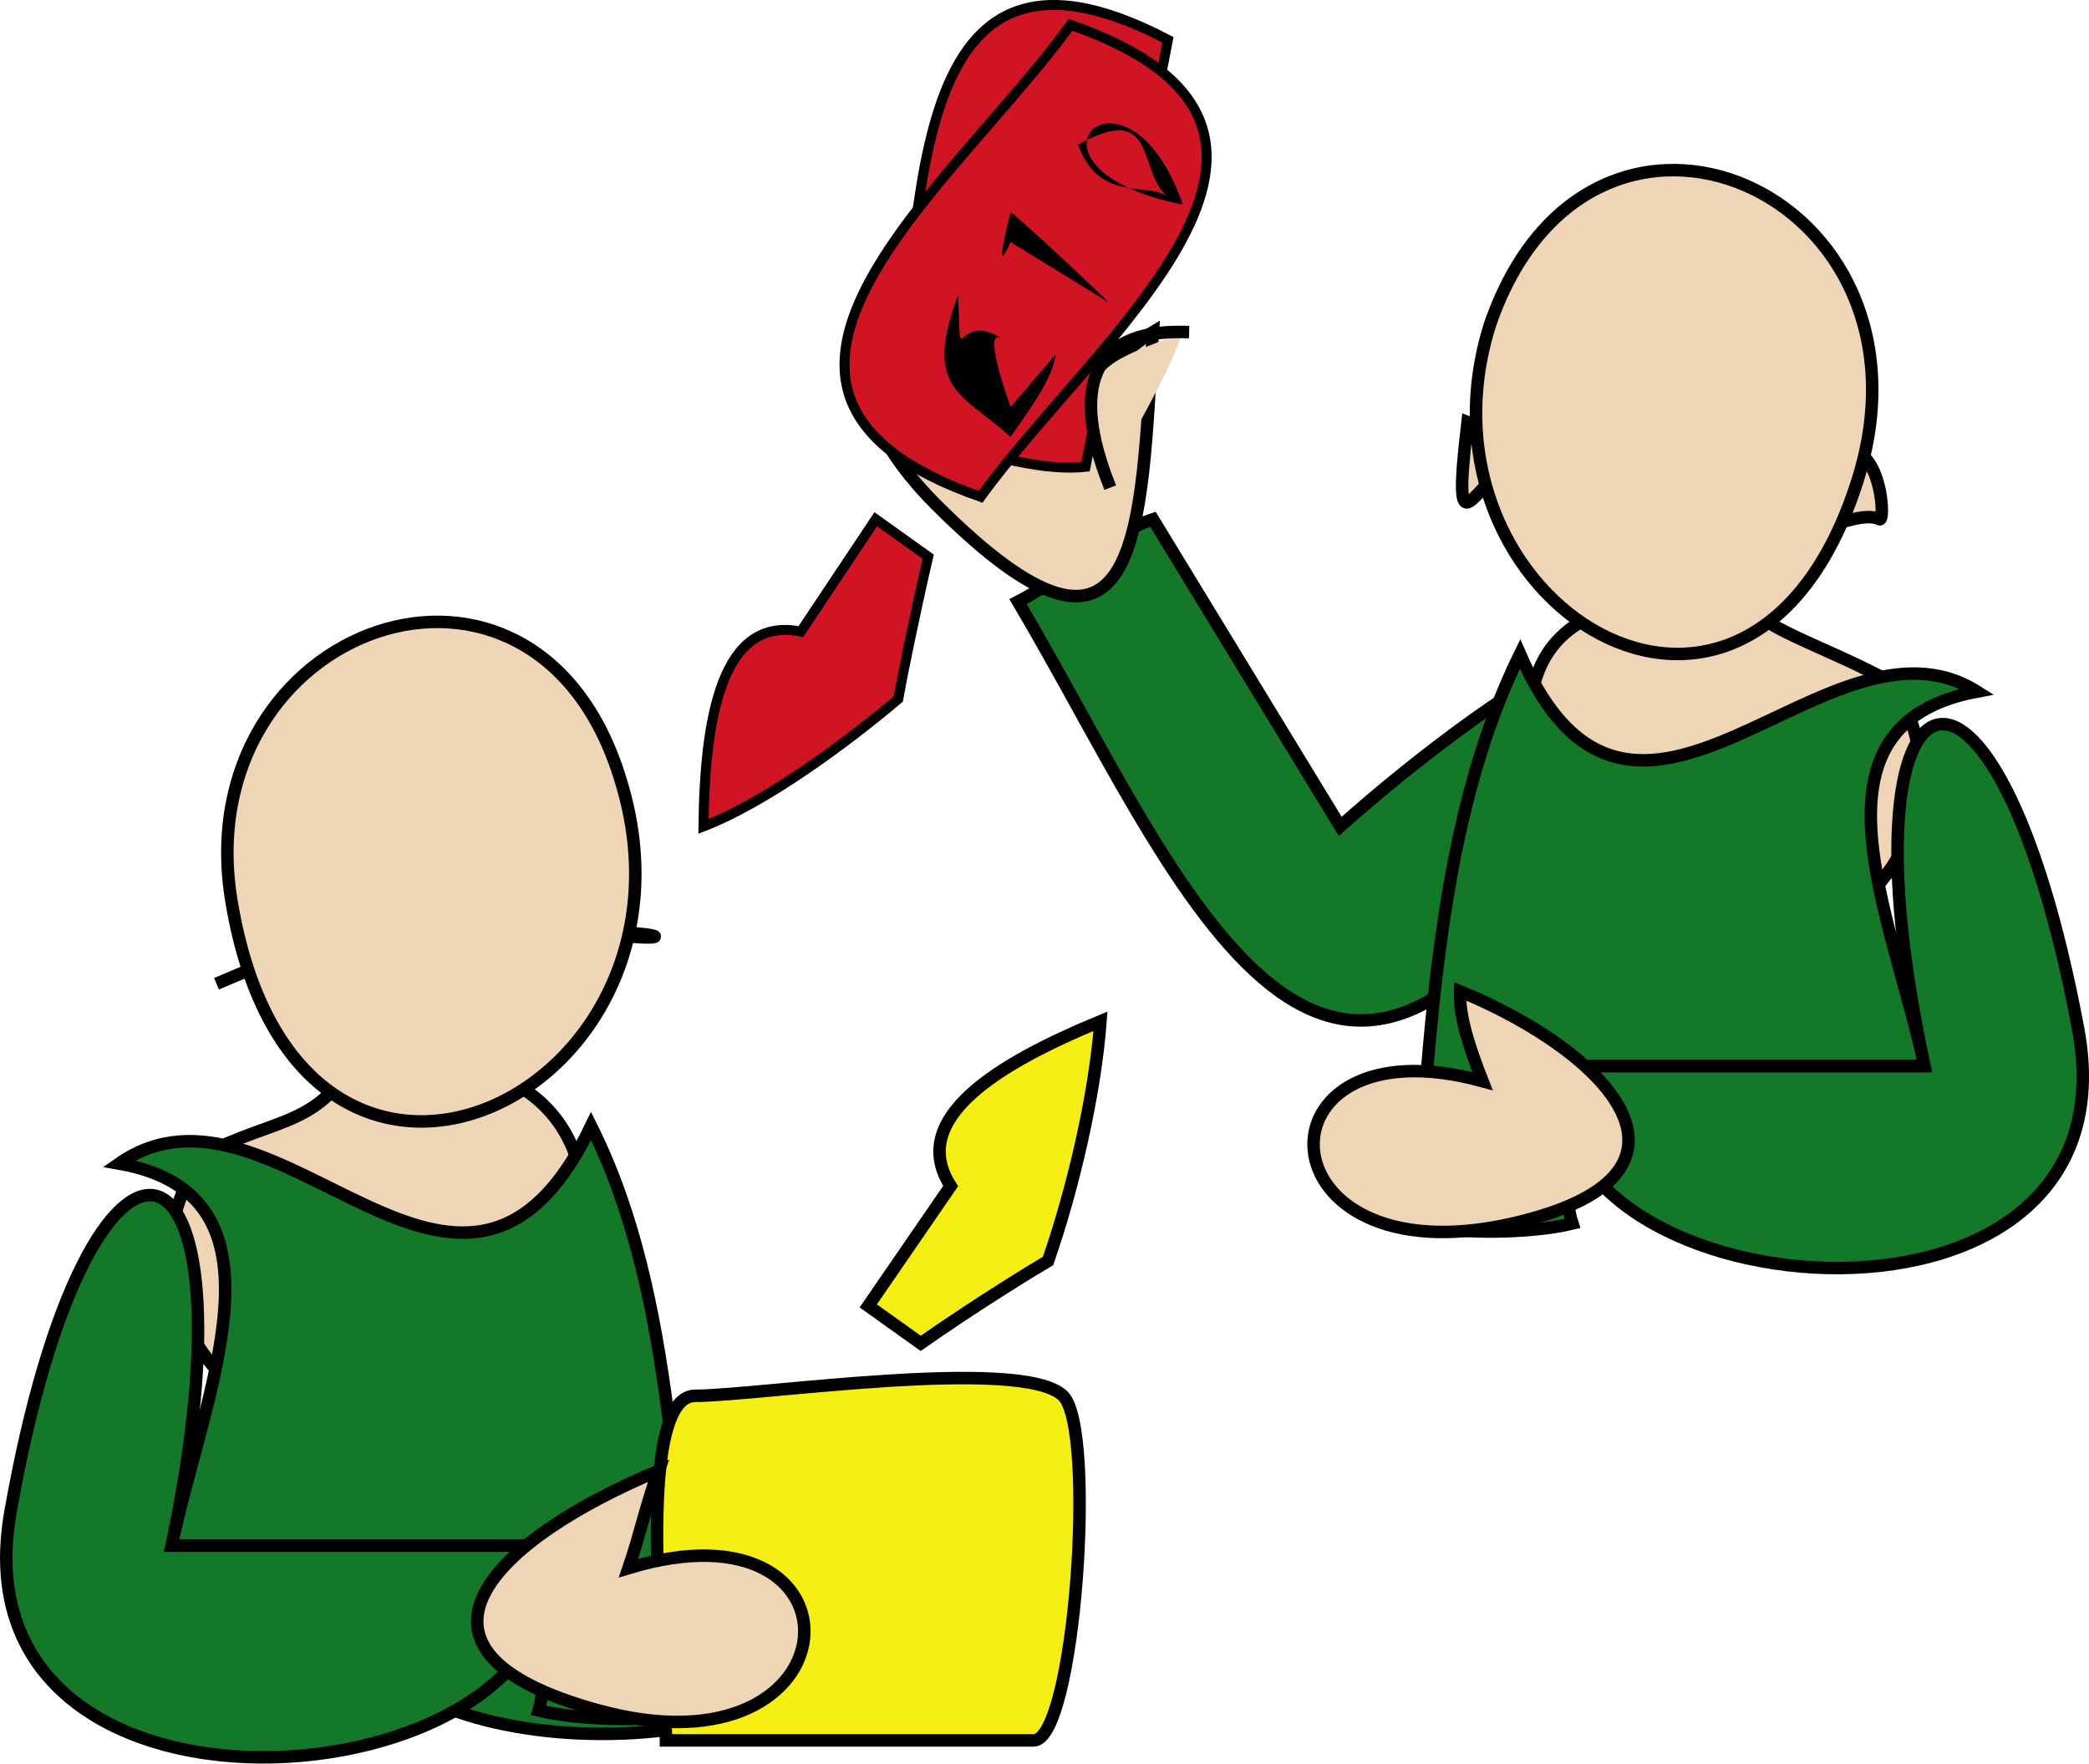 <svg xmlns="http://www.w3.org/2000/svg" xmlns:xlink="http://www.w3.org/1999/xlink" version="1.1" id="Layer_1" x="0px" y="0px" enable-background="new 0 0 822.05 841.89" xml:space="preserve" viewBox="305.45 334.24 209.14 176.56">
<path fill-rule="evenodd" clip-rule="evenodd" fill="#137827" stroke="#000000" stroke-width="1.25" stroke-linecap="square" stroke-miterlimit="10" d="  M420.875,386.224c6.25,10.25,12.5,20.5,18.75,30.75c15.839-14.142,44.123-33.23,24.75-0.75c-26.617,44.626-41.076,5.124-57-21.75  C411.718,392.265,416.185,387.777,420.875,386.224z"/>
<path fill-rule="evenodd" clip-rule="evenodd" fill="#EED5B6" stroke="#000000" stroke-width="1.25" stroke-linecap="square" stroke-miterlimit="10" d="  M413.377,374.974c2.628-3.034,4.236-5.565,7.498-7.5c-1.218,19.791-0.97,38.031-21.75,17.25  C378.499,364.098,407,348.551,413.377,374.974z"/>
<path fill-rule="evenodd" clip-rule="evenodd" fill="#EED5B6" stroke="#000000" stroke-width="1.25" stroke-linecap="square" stroke-miterlimit="10" d="  M495.125,402.724c-7.106-3.949-14.347-5.818-14.25-8.25c-26.917-2.654-24.429,11.853-18.539,31.666  C466.94,441.628,508.384,426.439,495.125,402.724z"/>
<path fill-rule="evenodd" clip-rule="evenodd" fill="#137827" stroke="#000000" stroke-width="1.25" stroke-linecap="square" stroke-miterlimit="10" d="  M457.625,399.724c11.448,26.32,30.76-5.691,45.75,3.75c-17.857,3.352-8.546,22.254-5.25,37.502c-12,0-24,0-36,0  c1.652,4.773-0.802,10.958,0.75,15.75c-4.026,0.995-11.782,1.158-15.75,0C448.658,437.958,449.305,416.638,457.625,399.724z"/>
<path fill-rule="evenodd" clip-rule="evenodd" fill="#137827" stroke="#000000" stroke-width="1.25" stroke-linecap="square" stroke-miterlimit="10" d="  M462.125,440.976c12,0,24,0,36,0c-9.136-42.258,7.16-47.565,15.375-3.75C519.961,471.685,457.334,465.388,462.125,440.976z"/>
<path fill-rule="evenodd" clip-rule="evenodd" fill="#EED5B6" stroke="#000000" stroke-width="1.25" stroke-linecap="square" stroke-miterlimit="10" d="  M453.875,442.476c-1.197-3.045-2.373-6.42-2.25-9c15.163,6.248,26.309,18.432,5.25,23.25  C431.278,462.583,430.431,436.068,453.875,442.476z"/>
<path fill-rule="evenodd" clip-rule="evenodd" fill="#EED5B6" stroke="#000000" stroke-width="1.25" stroke-linecap="square" stroke-miterlimit="10" d="  M456.875,380.974c-3.767,1.034-6.183,9.7-4.5-4.5C452.854,376.641,458.51,380.525,456.875,380.974z"/>
<path fill-rule="evenodd" clip-rule="evenodd" fill="#EED5B6" stroke="#000000" stroke-width="1.25" stroke-linecap="square" stroke-miterlimit="10" d="  M493.625,386.224c-2.991-1.454-10.737,5.329-2.25-6.75C493.92,380.716,494.136,386.472,493.625,386.224z"/>
<path fill-rule="evenodd" clip-rule="evenodd" fill="#EED5B6" stroke="#000000" stroke-width="1.25" stroke-linecap="square" stroke-miterlimit="10" d="  M454.625,366.724c-8.754,27.745,25.926,49.625,36.75,15.75C500.644,353.467,464.642,337.625,454.625,366.724z"/>
<path fill-rule="evenodd" clip-rule="evenodd" fill="#137827" stroke="#000000" stroke-width="1.25" stroke-linecap="square" stroke-miterlimit="10" d="  M394.625,485.976c-12.5,0-25,0-37.5,0c6.457-37.104-9.328-54.929-15-9.75c-1.676,13.346-7.2,18.562,3,26.25  C358.479,512.541,399.069,509.131,394.625,485.976z"/>
<path fill-rule="evenodd" clip-rule="evenodd" fill="#EED5B6" stroke="#000000" stroke-width="1.25" stroke-linecap="square" stroke-miterlimit="10" d="  M392.375,486.726c1.175-2.957,2.027-5.154,2.25-8.25c-16.171,6.075-23.706,18.059-3.375,22.125  C412.678,504.886,414.216,482.211,392.375,486.726z"/>
<path fill-rule="evenodd" clip-rule="evenodd" fill="#EED5B6" stroke="#000000" stroke-width="1.25" stroke-linecap="square" stroke-miterlimit="10" d="  M325.625,449.976c7.225-3.991,12.729-2.787,15.75-11.25c0.112,0.835-0.138,1.585-0.75,2.25c19.255-2.985,26.639,7.657,22.125,23.25  C353.709,495.458,310.684,472.869,325.625,449.976z"/>
<path fill-rule="evenodd" clip-rule="evenodd" fill="#137827" stroke="#000000" stroke-width="1.25" stroke-linecap="square" stroke-miterlimit="10" d="  M364.625,446.976c-12.996,27.044-31.508-7.204-47.25,3.75c17.851,3.162,8.522,22.794,5.25,38.25c12.5,0,25,0,37.5,0  c-1.725,5.014,0.672,11.391-0.75,16.5c4.208,1.048,12.352,1.213,16.5,0C372.62,486.206,373.305,464.3,364.625,446.976z"/>
<path fill-rule="evenodd" clip-rule="evenodd" fill="#F4EE12" stroke="#000000" stroke-width="1.25" stroke-linecap="square" stroke-miterlimit="10" d="  M372.125,508.476c12.269,0,24.537,0,36.806,0c4.144,0,6.32-31.232,2.944-34.5c-4.126-3.993-30.604,0-36.806,0  C368.758,473.976,372.125,501.974,372.125,508.476z"/>
<path fill-rule="evenodd" clip-rule="evenodd" fill="#137827" stroke="#000000" stroke-width="1.25" stroke-linecap="square" stroke-miterlimit="10" d="  M360.125,488.976c-12.5,0-25,0-37.5,0c9.285-43.853-8.175-48.423-16.125-3.375C300.265,520.932,365.221,514.63,360.125,488.976z"/>
<path fill-rule="evenodd" clip-rule="evenodd" fill="#EED5B6" stroke="#000000" stroke-width="1.25" stroke-linecap="square" stroke-miterlimit="10" d="  M368.375,491.226c1.095-3.194,1.846-6.613,3-9.75c-16.442,6.868-28.044,17.977-6,24  C391.622,512.648,392.968,483.756,368.375,491.226z"/>
<path fill-rule="evenodd" clip-rule="evenodd" fill="#EED5B6" stroke="#000000" stroke-width="1.25" stroke-linecap="square" stroke-miterlimit="10" d="  M365.375,427.476C370.903,428.69,374.645,427.792,365.375,427.476L365.375,427.476z"/>
<path fill-rule="evenodd" clip-rule="evenodd" fill="#EED5B6" stroke="#000000" stroke-width="1.25" stroke-linecap="square" stroke-miterlimit="10" d="  M327.125,432.726C334.685,429.529,334.604,429.563,327.125,432.726L327.125,432.726z"/>
<path fill-rule="evenodd" clip-rule="evenodd" fill="#EED5B6" stroke="#000000" stroke-width="1.25" stroke-linecap="square" stroke-miterlimit="10" d="  M367.625,412.474c9.63,31.492-32.372,51.779-39,12.001C324.024,396.866,359.188,384.12,367.625,412.474z"/>
<path fill-rule="evenodd" clip-rule="evenodd" fill="#D01424" stroke="#000000" stroke-linecap="square" stroke-miterlimit="10" d="  M414.127,380.974c-5.988,0.617-13.525-2.601-19.502-3.75c3.687-19.103,0.004-53.539,27.75-39  C419.626,352.474,416.876,366.724,414.127,380.974z"/>
<path fill-rule="evenodd" clip-rule="evenodd" fill="#D01424" stroke="#000000" stroke-linecap="square" stroke-miterlimit="10" d="  M403.625,383.974c-30.087-10.476-2.642-31.157,9-47.25C442.712,347.2,415.267,367.881,403.625,383.974z"/>
<path fill-rule="evenodd" clip-rule="evenodd" d="M406.625,377.974c-5.058-4.493-8.753-4.787-5.25-14.25  c0.314,8.717-0.365,1.232,4.5,4.5c-2.33-1.693,0.678,6.537,0.75,6.75c1.5-1.75,3-3.5,4.5-5.25  C410.914,372.039,408.497,375.293,406.625,377.974z"/>
<path fill-rule="evenodd" clip-rule="evenodd" d="M406.625,358.474c-0.027-0.006-1.916,4.594,0-3c1.554,1.148,10.218,9.338,9.75,9  C413.125,362.474,409.875,360.474,406.625,358.474z"/>
<path fill-rule="evenodd" clip-rule="evenodd" d="M423.875,354.724C405.358,351.04,418.22,338.417,423.875,354.724L423.875,354.724z   M422.375,353.974c-3.122-2.567-0.973-9.714-8.998-5.25C415.481,354.61,420.433,352.377,422.375,353.974z"/>
<path fill-rule="evenodd" clip-rule="evenodd" fill="#EED5B6" d="M423.875,367.474c-7.248,3.138-12.069,3.125-7.5,15  C418.842,377.542,421.997,372.65,423.875,367.474z"/>
<path fill="none" stroke="#000000" stroke-width="1.25" stroke-linecap="square" stroke-miterlimit="10" d="M423.875,367.474  c-9.419-0.188-10.99,5.93-7.5,15"/>
<path fill-rule="evenodd" clip-rule="evenodd" fill="#D01424" stroke="#000000" stroke-linecap="square" stroke-miterlimit="10" d="  M385.625,397.474c2.5-3.75,5-7.5,7.5-11.25c1.75,1.25,3.5,2.5,5.25,3.75c-1.385,5.978-2.734,12.673-3,14.25  c-5.158,4.353-13.221,10.331-19.5,12.75C376.001,406.057,377.734,395.861,385.625,397.474z"/>
<path fill-rule="evenodd" clip-rule="evenodd" fill="#F4EE12" stroke="#000000" stroke-width="1.25" stroke-linecap="square" stroke-miterlimit="10" d="  M400.625,452.976c-2.75,4-5.5,8-8.25,12c1.75,1.25,3.5,2.5,5.25,3.75c5.702-3.99,11.607-7.583,12.75-8.25  c2.46-7.09,4.693-16.521,5.252-24C405.341,440.728,396.286,446.217,400.625,452.976z"/>
</svg>